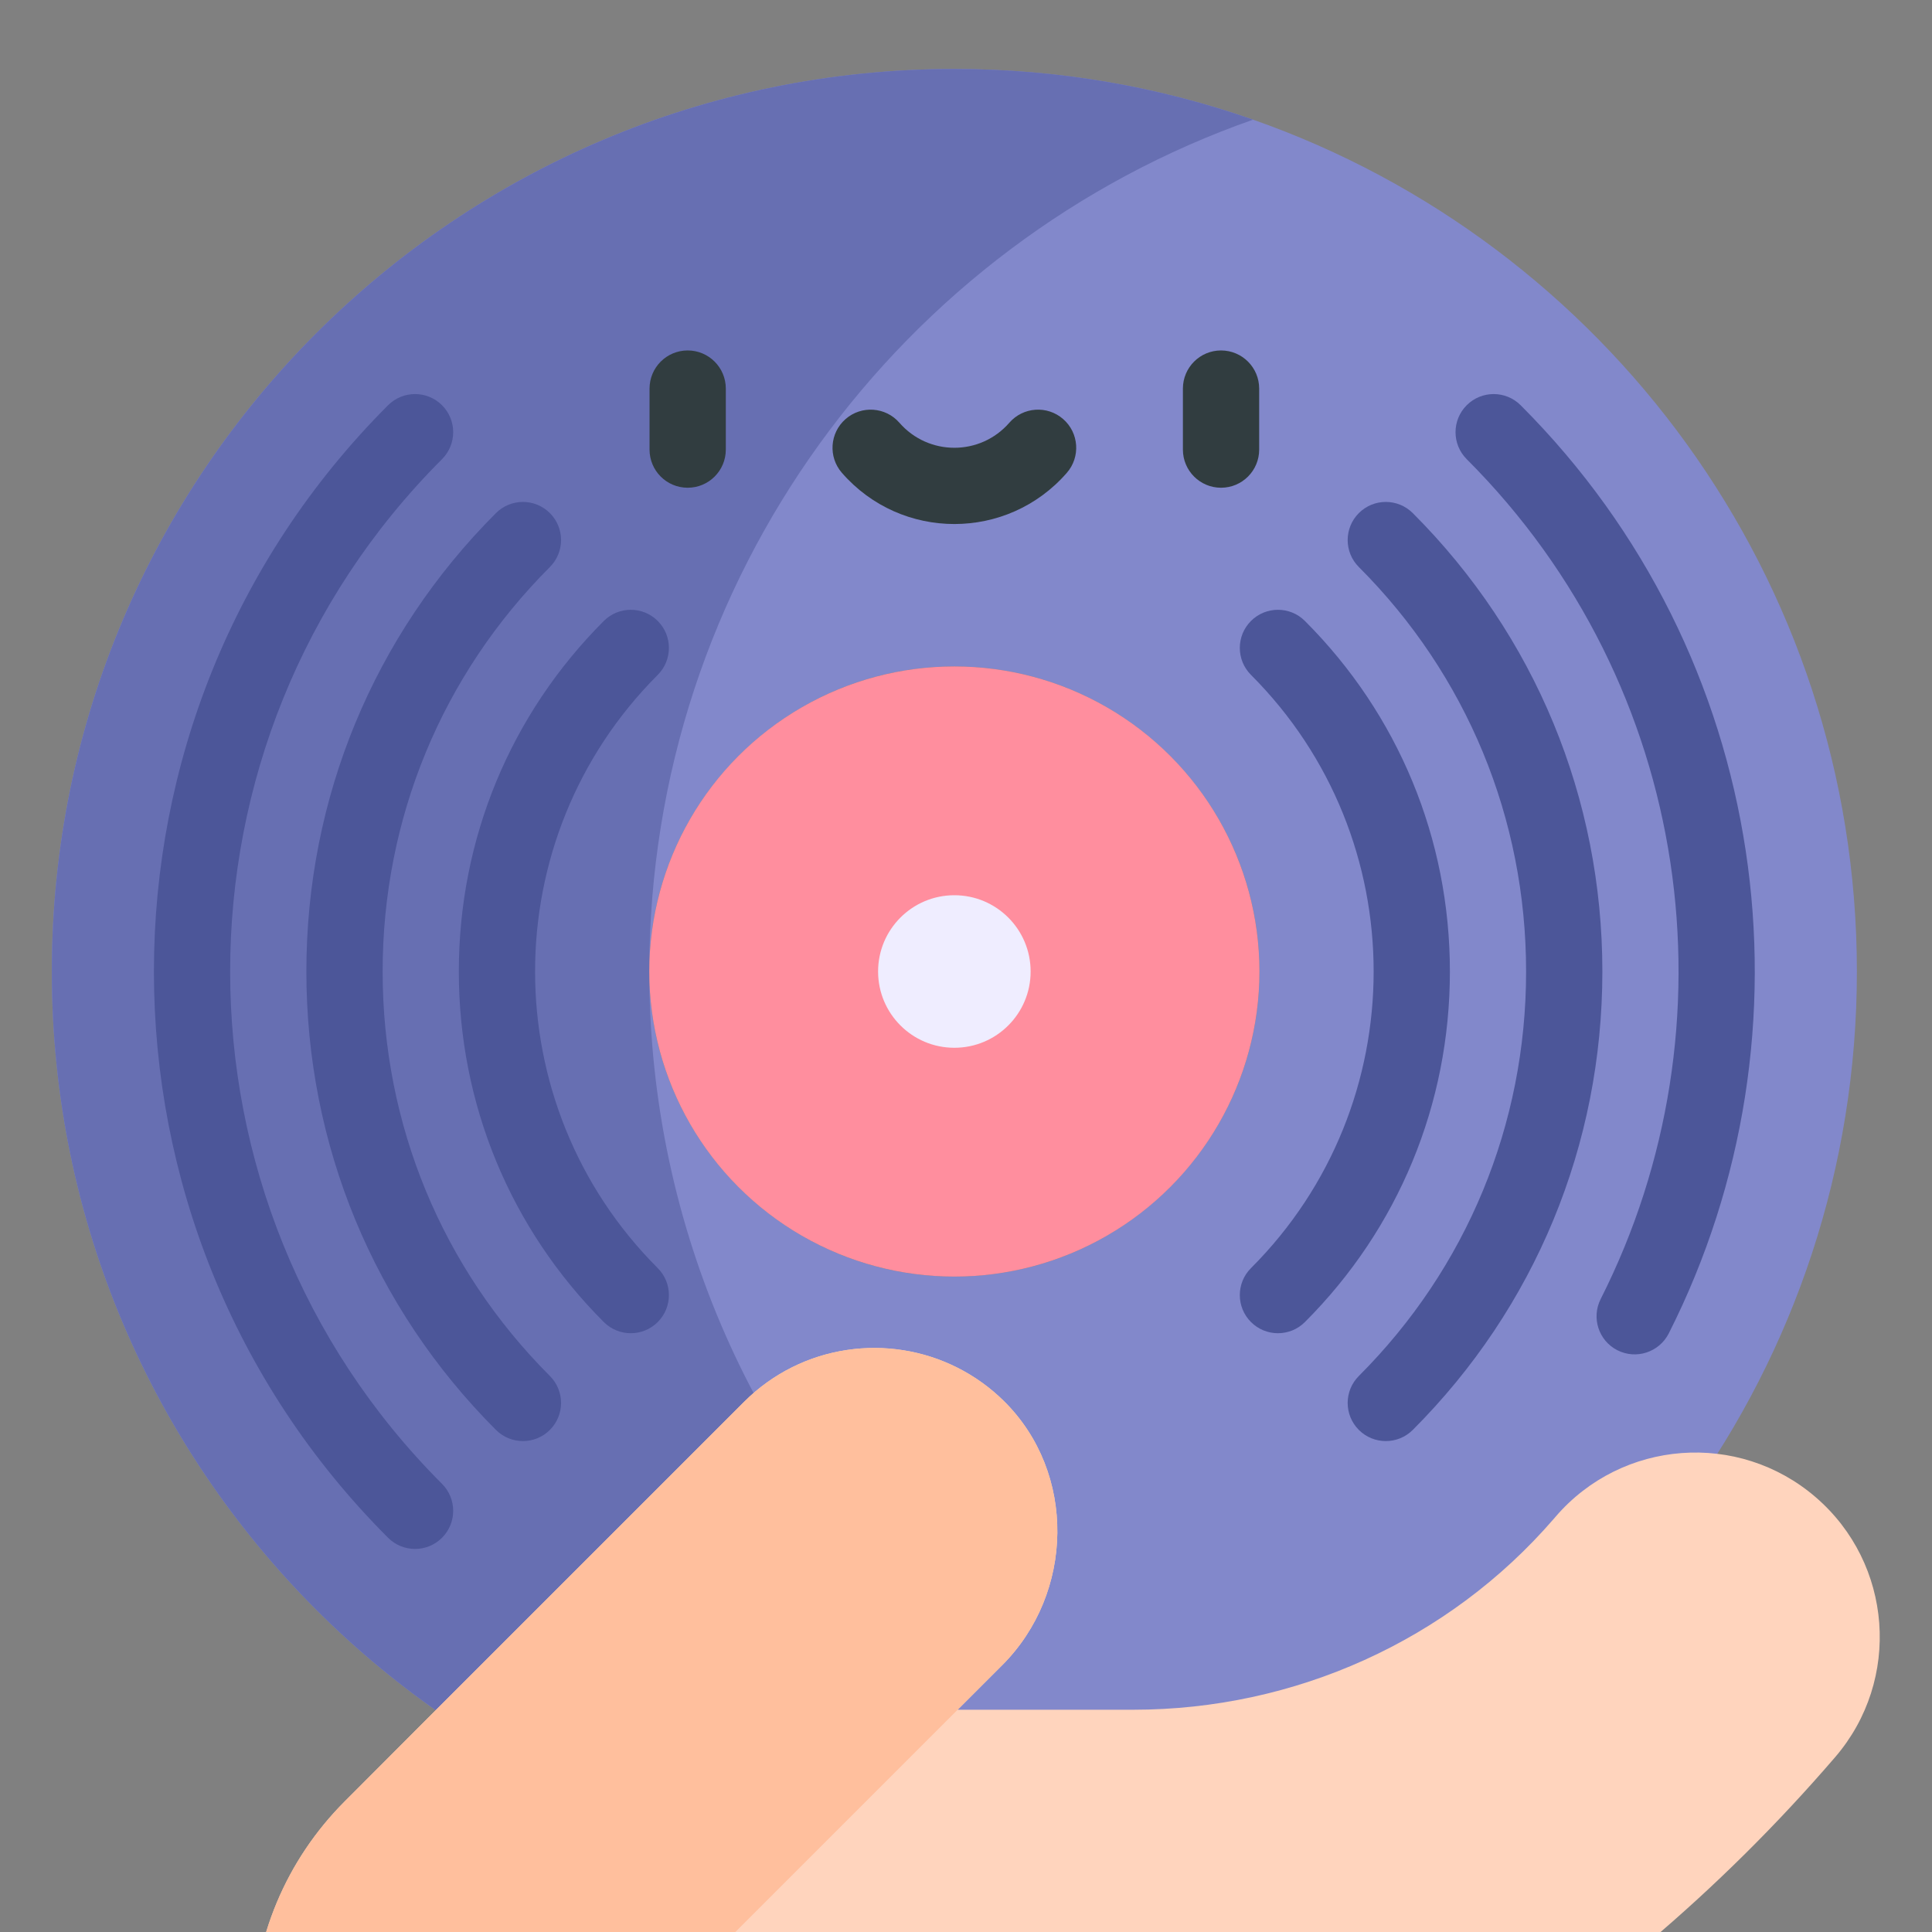<?xml version="1.0"?>
<svg xmlns="http://www.w3.org/2000/svg" id="Capa_1" enable-background="new 0 0 497 497" height="512px" viewBox="0 0 497 497" width="512px" class=""><rect x="0" y="0" width="497" height="497" fill="#808080" stroke="none"/><g transform="matrix(1.308 0 0 1.308 -76.59 17.746)"><g><g><g><path d="m305.001 9.967c-18.39-6.448-38.158-9.967-58.75-9.967-98.031 0-177.5 79.469-177.5 177.5 0 98.03 79.469 177.5 177.5 177.5 20.593 0 40.36-3.519 58.75-9.967 69.155-24.251 118.75-90.095 118.75-167.533s-49.595-143.282-118.75-167.533zm-58.75 227.533c-33.084 0-60-26.916-60-60s26.916-60 60-60 60 26.916 60 60-26.916 60-60 60z" fill="#8288cb" data-original="#8288CB" class=""/><path d="m186.251 177.5c0-77.438 49.595-143.282 118.75-167.533-18.39-6.448-38.158-9.967-58.75-9.967-98.031 0-177.5 79.469-177.5 177.5 0 98.03 79.469 177.5 177.5 177.5l-4.431-48.521c-34.218-32.352-55.569-78.17-55.569-128.979z" fill="#676fb2" data-original="#676FB2"/></g><g><circle cx="246.251" cy="177.5" fill="#ff8e9e" r="60" data-original="#FF8E9E" class="active-path" style="fill:#FF8E9E"/><circle cx="246.251" cy="177.5" fill="#efedff" r="15" data-original="#EFEDFF"/></g><g fill="#313d40"><path d="m193.802 55.356c-4.143 0-7.5 3.357-7.5 7.5v12c0 4.143 3.357 7.5 7.5 7.5s7.5-3.357 7.5-7.5v-12c0-4.142-3.358-7.5-7.5-7.5z" data-original="#313D40"/><path d="m298.699 55.356c-4.143 0-7.5 3.357-7.5 7.5v12c0 4.143 3.357 7.5 7.5 7.5s7.5-3.357 7.5-7.5v-12c0-4.142-3.357-7.5-7.5-7.5z" data-original="#313D40"/><path d="m267.642 68.845c-3.122-2.721-7.86-2.396-10.581.728-5.725 6.569-15.899 6.564-21.619 0-2.721-3.124-7.46-3.448-10.581-.728-3.123 2.721-3.449 7.459-.728 10.581 11.702 13.431 32.545 13.419 44.236 0 2.722-3.122 2.396-7.861-.727-10.581z" data-original="#313D40"/></g><g fill="#4c5699"><path d="m145.488 76.737c2.929-2.93 2.929-7.678 0-10.607-2.929-2.927-7.677-2.929-10.607 0-61.408 61.41-61.408 161.33 0 222.74 2.931 2.929 7.678 2.928 10.607 0 2.929-2.93 2.929-7.678 0-10.607-55.56-55.561-55.56-145.965 0-201.526z" data-original="#4C5699" class=""/><path d="m133.808 177.5c0-30.086 11.682-58.338 32.895-79.549 2.929-2.93 2.929-7.678 0-10.607-2.93-2.928-7.678-2.928-10.607 0-24.045 24.045-37.287 56.063-37.287 90.156s13.242 66.111 37.287 90.156c2.93 2.928 7.677 2.928 10.607 0 2.929-2.93 2.929-7.678 0-10.607-21.214-21.211-32.895-49.463-32.895-79.549z" data-original="#4C5699" class=""/><path d="m336.407 87.344c-2.932-2.929-7.68-2.928-10.607 0-2.929 2.93-2.929 7.678 0 10.607 21.213 21.211 32.895 49.463 32.895 79.549s-11.682 58.338-32.895 79.549c-2.929 2.93-2.929 7.678 0 10.607 2.931 2.929 7.678 2.928 10.607 0 24.045-24.045 37.287-56.063 37.287-90.156s-13.242-66.111-37.287-90.156z" data-original="#4C5699" class=""/><path d="m187.915 108.557c-2.93-2.928-7.678-2.928-10.607 0-18.388 18.389-28.515 42.873-28.515 68.943s10.127 50.555 28.515 68.943c2.931 2.929 7.678 2.928 10.607 0 2.929-2.93 2.929-7.678 0-10.607-32.167-32.166-32.167-84.506 0-116.672 2.929-2.93 2.929-7.678 0-10.607z" data-original="#4C5699" class=""/><path d="m315.194 108.557c-2.93-2.928-7.678-2.928-10.607 0-2.929 2.93-2.929 7.678 0 10.607 32.167 32.166 32.167 84.506 0 116.672-2.929 2.93-2.929 7.678 0 10.607 2.931 2.929 7.678 2.928 10.607 0 18.388-18.389 28.515-42.873 28.515-68.943s-10.127-50.555-28.515-68.943z" data-original="#4C5699" class=""/><path d="m357.621 66.13c-2.929-2.927-7.677-2.929-10.607 0-2.929 2.93-2.929 7.678 0 10.607 44.618 44.619 53.396 111.704 26.351 165.173-1.866 3.689-.41 8.19 3.272 10.07 3.708 1.893 8.244.401 10.123-3.315 29.875-59.094 20.168-133.227-29.139-182.535z" data-original="#4C5699" class=""/></g></g><g><g><g><g><path d="m126.303 340.764c18.153-18.201-.467.433 78.58-78.614 11.371-11.369 28.41-13.601 42.017-6.71 3.276 1.659 6.357 3.839 9.107 6.557 14.272 14.101 13.838 37.746-.348 51.933l-8.759 8.759h34.561c31.684 0 61.96-13.567 82.674-37.542.123-.142.245-.284.368-.427 13.059-15.18 35.952-16.902 51.133-3.841 15.181 13.059 16.901 35.951 3.843 51.133-45.482 52.87-106.029 89.249-172.579 104.988l-69.325 30-69.325-30v-52.763c-.001-16.472 6.6-31.989 18.053-43.473z" fill="#ffd4bd" data-original="#FFD4BD" class="" style="fill:#FFD4BD00" data-old_color="#ffd4bd"/><path d="m256.012 262.001c-2.752-2.72-5.834-4.902-9.112-6.562-13.606-6.89-30.646-4.659-42.017 6.71-79.047 79.047-60.427 60.413-78.58 78.614-11.453 11.484-18.054 27.001-18.054 43.473v52.764h65.317c0-27.176 10.804-51.783 28.704-69.683l44.63-44.629 8.759-8.759c14.184-14.185 14.62-37.827.353-51.928z" fill="#ffbf9d" data-original="#FFBF9D" class="" style="fill:#FFBF9D00" data-old_color="#ffbf9d"/></g><g><path d="m246.33 437c-1.367 0-138.018 0-138.651 0-16.569 16.568-16.569 43.432 0 60h139.275c17.654-18.157 15.489-44.653-.624-60z" fill="#ffb5c0" data-original="#FFB5C0" class="" style="fill:#FFB5C000" data-old_color="#ffb5c0"/><path d="m143.566 467c0-16.568 13.431-30 30-30-27.774 0-43.848 0-65.887 0-16.569 16.569-16.569 43.431 0 60h65.885c-16.568-.001-29.998-13.433-29.998-30z" fill="#ff8e9e" data-original="#FF8E9E" class="active-path" style="fill:#FF8E9E"/></g></g></g></g></g></g> </svg>
